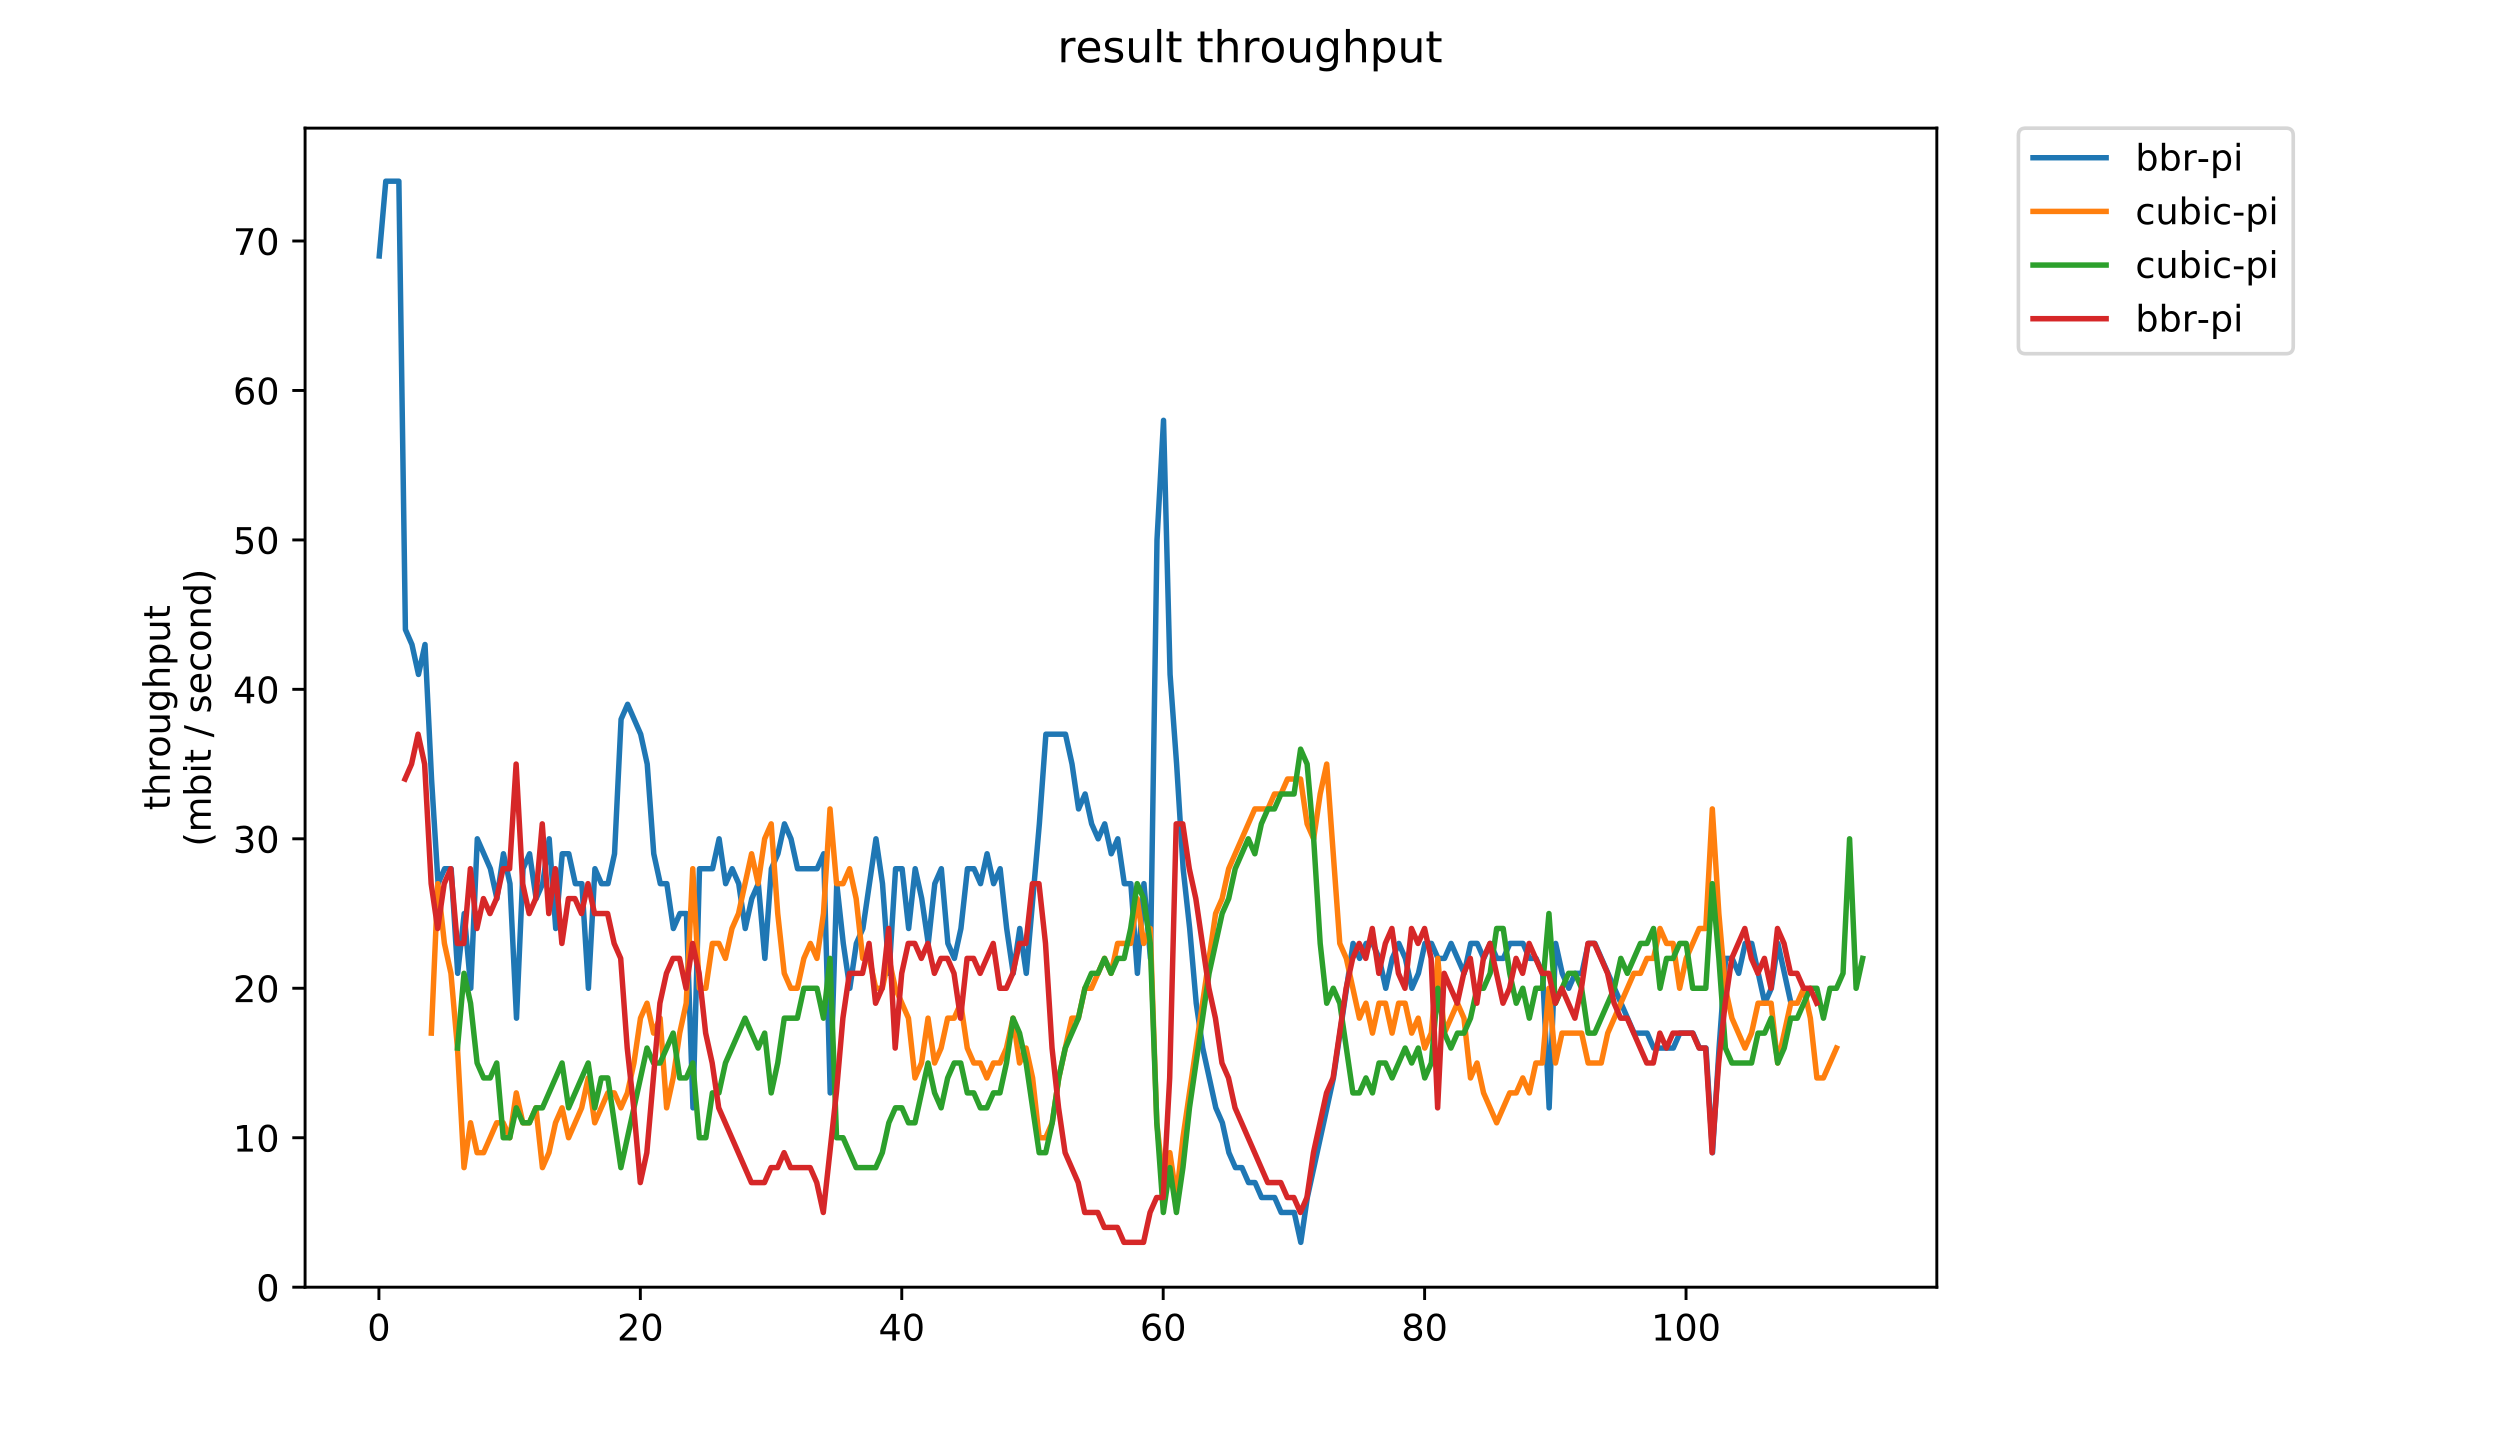 <?xml version="1.0" encoding="utf-8" standalone="no"?>
<!DOCTYPE svg PUBLIC "-//W3C//DTD SVG 1.1//EN"
  "http://www.w3.org/Graphics/SVG/1.1/DTD/svg11.dtd">
<!-- Created with matplotlib (https://matplotlib.org/) -->
<svg height="396pt" version="1.1" viewBox="0 0 684 396" width="684pt" xmlns="http://www.w3.org/2000/svg" xmlns:xlink="http://www.w3.org/1999/xlink">
 <defs>
  <style type="text/css">
*{stroke-linecap:butt;stroke-linejoin:round;}
  </style>
 </defs>
 <g id="figure_1">
  <g id="patch_1">
   <path d="M 0 396 
L 684 396 
L 684 0 
L 0 0 
z
" style="fill:#ffffff;"/>
  </g>
  <g id="axes_1">
   <g id="patch_2">
    <path d="M 83.472 352.174 
L 529.913 352.174 
L 529.913 35.062 
L 83.472 35.062 
z
" style="fill:#ffffff;"/>
   </g>
   <g id="matplotlib.axis_1">
    <g id="xtick_1">
     <g id="line2d_1">
      <defs>
       <path d="M 0 0 
L 0 3.5 
" id="m533d49cc20" style="stroke:#000000;stroke-width:0.8;"/>
      </defs>
      <g>
       <use style="stroke:#000000;stroke-width:0.8;" x="103.672" xlink:href="#m533d49cc20" y="352.174"/>
      </g>
     </g>
     <g id="text_1">
      <!-- 0 -->
      <defs>
       <path d="M 31.781 66.406 
Q 24.172 66.406 20.328 58.906 
Q 16.5 51.422 16.5 36.375 
Q 16.5 21.391 20.328 13.891 
Q 24.172 6.391 31.781 6.391 
Q 39.453 6.391 43.281 13.891 
Q 47.125 21.391 47.125 36.375 
Q 47.125 51.422 43.281 58.906 
Q 39.453 66.406 31.781 66.406 
z
M 31.781 74.219 
Q 44.047 74.219 50.516 64.516 
Q 56.984 54.828 56.984 36.375 
Q 56.984 17.969 50.516 8.266 
Q 44.047 -1.422 31.781 -1.422 
Q 19.531 -1.422 13.062 8.266 
Q 6.594 17.969 6.594 36.375 
Q 6.594 54.828 13.062 64.516 
Q 19.531 74.219 31.781 74.219 
z
" id="DejaVuSans-48"/>
      </defs>
      <g transform="translate(100.491 366.773)scale(0.1 -0.1)">
       <use xlink:href="#DejaVuSans-48"/>
      </g>
     </g>
    </g>
    <g id="xtick_2">
     <g id="line2d_2">
      <g>
       <use style="stroke:#000000;stroke-width:0.8;" x="175.198" xlink:href="#m533d49cc20" y="352.174"/>
      </g>
     </g>
     <g id="text_2">
      <!-- 20 -->
      <defs>
       <path d="M 19.188 8.297 
L 53.609 8.297 
L 53.609 0 
L 7.328 0 
L 7.328 8.297 
Q 12.938 14.109 22.625 23.891 
Q 32.328 33.688 34.812 36.531 
Q 39.547 41.844 41.422 45.531 
Q 43.312 49.219 43.312 52.781 
Q 43.312 58.594 39.234 62.25 
Q 35.156 65.922 28.609 65.922 
Q 23.969 65.922 18.812 64.312 
Q 13.672 62.703 7.812 59.422 
L 7.812 69.391 
Q 13.766 71.781 18.938 73 
Q 24.125 74.219 28.422 74.219 
Q 39.75 74.219 46.484 68.547 
Q 53.219 62.891 53.219 53.422 
Q 53.219 48.922 51.531 44.891 
Q 49.859 40.875 45.406 35.406 
Q 44.188 33.984 37.641 27.219 
Q 31.109 20.453 19.188 8.297 
z
" id="DejaVuSans-50"/>
      </defs>
      <g transform="translate(168.835 366.773)scale(0.1 -0.1)">
       <use xlink:href="#DejaVuSans-50"/>
       <use x="63.623" xlink:href="#DejaVuSans-48"/>
      </g>
     </g>
    </g>
    <g id="xtick_3">
     <g id="line2d_3">
      <g>
       <use style="stroke:#000000;stroke-width:0.8;" x="246.724" xlink:href="#m533d49cc20" y="352.174"/>
      </g>
     </g>
     <g id="text_3">
      <!-- 40 -->
      <defs>
       <path d="M 37.797 64.312 
L 12.891 25.391 
L 37.797 25.391 
z
M 35.203 72.906 
L 47.609 72.906 
L 47.609 25.391 
L 58.016 25.391 
L 58.016 17.188 
L 47.609 17.188 
L 47.609 0 
L 37.797 0 
L 37.797 17.188 
L 4.891 17.188 
L 4.891 26.703 
z
" id="DejaVuSans-52"/>
      </defs>
      <g transform="translate(240.361 366.773)scale(0.1 -0.1)">
       <use xlink:href="#DejaVuSans-52"/>
       <use x="63.623" xlink:href="#DejaVuSans-48"/>
      </g>
     </g>
    </g>
    <g id="xtick_4">
     <g id="line2d_4">
      <g>
       <use style="stroke:#000000;stroke-width:0.8;" x="318.249" xlink:href="#m533d49cc20" y="352.174"/>
      </g>
     </g>
     <g id="text_4">
      <!-- 60 -->
      <defs>
       <path d="M 33.016 40.375 
Q 26.375 40.375 22.484 35.828 
Q 18.609 31.297 18.609 23.391 
Q 18.609 15.531 22.484 10.953 
Q 26.375 6.391 33.016 6.391 
Q 39.656 6.391 43.531 10.953 
Q 47.406 15.531 47.406 23.391 
Q 47.406 31.297 43.531 35.828 
Q 39.656 40.375 33.016 40.375 
z
M 52.594 71.297 
L 52.594 62.312 
Q 48.875 64.062 45.094 64.984 
Q 41.312 65.922 37.594 65.922 
Q 27.828 65.922 22.672 59.328 
Q 17.531 52.734 16.797 39.406 
Q 19.672 43.656 24.016 45.922 
Q 28.375 48.188 33.594 48.188 
Q 44.578 48.188 50.953 41.516 
Q 57.328 34.859 57.328 23.391 
Q 57.328 12.156 50.688 5.359 
Q 44.047 -1.422 33.016 -1.422 
Q 20.359 -1.422 13.672 8.266 
Q 6.984 17.969 6.984 36.375 
Q 6.984 53.656 15.188 63.938 
Q 23.391 74.219 37.203 74.219 
Q 40.922 74.219 44.703 73.484 
Q 48.484 72.75 52.594 71.297 
z
" id="DejaVuSans-54"/>
      </defs>
      <g transform="translate(311.887 366.773)scale(0.1 -0.1)">
       <use xlink:href="#DejaVuSans-54"/>
       <use x="63.623" xlink:href="#DejaVuSans-48"/>
      </g>
     </g>
    </g>
    <g id="xtick_5">
     <g id="line2d_5">
      <g>
       <use style="stroke:#000000;stroke-width:0.8;" x="389.775" xlink:href="#m533d49cc20" y="352.174"/>
      </g>
     </g>
     <g id="text_5">
      <!-- 80 -->
      <defs>
       <path d="M 31.781 34.625 
Q 24.75 34.625 20.719 30.859 
Q 16.703 27.094 16.703 20.516 
Q 16.703 13.922 20.719 10.156 
Q 24.75 6.391 31.781 6.391 
Q 38.812 6.391 42.859 10.172 
Q 46.922 13.969 46.922 20.516 
Q 46.922 27.094 42.891 30.859 
Q 38.875 34.625 31.781 34.625 
z
M 21.922 38.812 
Q 15.578 40.375 12.031 44.719 
Q 8.5 49.078 8.5 55.328 
Q 8.5 64.062 14.719 69.141 
Q 20.953 74.219 31.781 74.219 
Q 42.672 74.219 48.875 69.141 
Q 55.078 64.062 55.078 55.328 
Q 55.078 49.078 51.531 44.719 
Q 48 40.375 41.703 38.812 
Q 48.828 37.156 52.797 32.312 
Q 56.781 27.484 56.781 20.516 
Q 56.781 9.906 50.312 4.234 
Q 43.844 -1.422 31.781 -1.422 
Q 19.734 -1.422 13.25 4.234 
Q 6.781 9.906 6.781 20.516 
Q 6.781 27.484 10.781 32.312 
Q 14.797 37.156 21.922 38.812 
z
M 18.312 54.391 
Q 18.312 48.734 21.844 45.562 
Q 25.391 42.391 31.781 42.391 
Q 38.141 42.391 41.719 45.562 
Q 45.312 48.734 45.312 54.391 
Q 45.312 60.062 41.719 63.234 
Q 38.141 66.406 31.781 66.406 
Q 25.391 66.406 21.844 63.234 
Q 18.312 60.062 18.312 54.391 
z
" id="DejaVuSans-56"/>
      </defs>
      <g transform="translate(383.413 366.773)scale(0.1 -0.1)">
       <use xlink:href="#DejaVuSans-56"/>
       <use x="63.623" xlink:href="#DejaVuSans-48"/>
      </g>
     </g>
    </g>
    <g id="xtick_6">
     <g id="line2d_6">
      <g>
       <use style="stroke:#000000;stroke-width:0.8;" x="461.301" xlink:href="#m533d49cc20" y="352.174"/>
      </g>
     </g>
     <g id="text_6">
      <!-- 100 -->
      <defs>
       <path d="M 12.406 8.297 
L 28.516 8.297 
L 28.516 63.922 
L 10.984 60.406 
L 10.984 69.391 
L 28.422 72.906 
L 38.281 72.906 
L 38.281 8.297 
L 54.391 8.297 
L 54.391 0 
L 12.406 0 
z
" id="DejaVuSans-49"/>
      </defs>
      <g transform="translate(451.757 366.773)scale(0.1 -0.1)">
       <use xlink:href="#DejaVuSans-49"/>
       <use x="63.623" xlink:href="#DejaVuSans-48"/>
       <use x="127.246" xlink:href="#DejaVuSans-48"/>
      </g>
     </g>
    </g>
   </g>
   <g id="matplotlib.axis_2">
    <g id="ytick_1">
     <g id="line2d_7">
      <defs>
       <path d="M 0 0 
L -3.5 0 
" id="m0c6bcc3efc" style="stroke:#000000;stroke-width:0.8;"/>
      </defs>
      <g>
       <use style="stroke:#000000;stroke-width:0.8;" x="83.472" xlink:href="#m0c6bcc3efc" y="352.174"/>
      </g>
     </g>
     <g id="text_7">
      <!-- 0 -->
      <g transform="translate(70.11 355.973)scale(0.1 -0.1)">
       <use xlink:href="#DejaVuSans-48"/>
      </g>
     </g>
    </g>
    <g id="ytick_2">
     <g id="line2d_8">
      <g>
       <use style="stroke:#000000;stroke-width:0.8;" x="83.472" xlink:href="#m0c6bcc3efc" y="311.283"/>
      </g>
     </g>
     <g id="text_8">
      <!-- 10 -->
      <g transform="translate(63.747 315.082)scale(0.1 -0.1)">
       <use xlink:href="#DejaVuSans-49"/>
       <use x="63.623" xlink:href="#DejaVuSans-48"/>
      </g>
     </g>
    </g>
    <g id="ytick_3">
     <g id="line2d_9">
      <g>
       <use style="stroke:#000000;stroke-width:0.8;" x="83.472" xlink:href="#m0c6bcc3efc" y="270.392"/>
      </g>
     </g>
     <g id="text_9">
      <!-- 20 -->
      <g transform="translate(63.747 274.191)scale(0.1 -0.1)">
       <use xlink:href="#DejaVuSans-50"/>
       <use x="63.623" xlink:href="#DejaVuSans-48"/>
      </g>
     </g>
    </g>
    <g id="ytick_4">
     <g id="line2d_10">
      <g>
       <use style="stroke:#000000;stroke-width:0.8;" x="83.472" xlink:href="#m0c6bcc3efc" y="229.5"/>
      </g>
     </g>
     <g id="text_10">
      <!-- 30 -->
      <defs>
       <path d="M 40.578 39.312 
Q 47.656 37.797 51.625 33 
Q 55.609 28.219 55.609 21.188 
Q 55.609 10.406 48.188 4.484 
Q 40.766 -1.422 27.094 -1.422 
Q 22.516 -1.422 17.656 -0.516 
Q 12.797 0.391 7.625 2.203 
L 7.625 11.719 
Q 11.719 9.328 16.594 8.109 
Q 21.484 6.891 26.812 6.891 
Q 36.078 6.891 40.938 10.547 
Q 45.797 14.203 45.797 21.188 
Q 45.797 27.641 41.281 31.266 
Q 36.766 34.906 28.719 34.906 
L 20.219 34.906 
L 20.219 43.016 
L 29.109 43.016 
Q 36.375 43.016 40.234 45.922 
Q 44.094 48.828 44.094 54.297 
Q 44.094 59.906 40.109 62.906 
Q 36.141 65.922 28.719 65.922 
Q 24.656 65.922 20.016 65.031 
Q 15.375 64.156 9.812 62.312 
L 9.812 71.094 
Q 15.438 72.656 20.344 73.438 
Q 25.25 74.219 29.594 74.219 
Q 40.828 74.219 47.359 69.109 
Q 53.906 64.016 53.906 55.328 
Q 53.906 49.266 50.438 45.094 
Q 46.969 40.922 40.578 39.312 
z
" id="DejaVuSans-51"/>
      </defs>
      <g transform="translate(63.747 233.3)scale(0.1 -0.1)">
       <use xlink:href="#DejaVuSans-51"/>
       <use x="63.623" xlink:href="#DejaVuSans-48"/>
      </g>
     </g>
    </g>
    <g id="ytick_5">
     <g id="line2d_11">
      <g>
       <use style="stroke:#000000;stroke-width:0.8;" x="83.472" xlink:href="#m0c6bcc3efc" y="188.609"/>
      </g>
     </g>
     <g id="text_11">
      <!-- 40 -->
      <g transform="translate(63.747 192.408)scale(0.1 -0.1)">
       <use xlink:href="#DejaVuSans-52"/>
       <use x="63.623" xlink:href="#DejaVuSans-48"/>
      </g>
     </g>
    </g>
    <g id="ytick_6">
     <g id="line2d_12">
      <g>
       <use style="stroke:#000000;stroke-width:0.8;" x="83.472" xlink:href="#m0c6bcc3efc" y="147.718"/>
      </g>
     </g>
     <g id="text_12">
      <!-- 50 -->
      <defs>
       <path d="M 10.797 72.906 
L 49.516 72.906 
L 49.516 64.594 
L 19.828 64.594 
L 19.828 46.734 
Q 21.969 47.469 24.109 47.828 
Q 26.266 48.188 28.422 48.188 
Q 40.625 48.188 47.75 41.5 
Q 54.891 34.812 54.891 23.391 
Q 54.891 11.625 47.562 5.094 
Q 40.234 -1.422 26.906 -1.422 
Q 22.312 -1.422 17.547 -0.641 
Q 12.797 0.141 7.719 1.703 
L 7.719 11.625 
Q 12.109 9.234 16.797 8.062 
Q 21.484 6.891 26.703 6.891 
Q 35.156 6.891 40.078 11.328 
Q 45.016 15.766 45.016 23.391 
Q 45.016 31 40.078 35.438 
Q 35.156 39.891 26.703 39.891 
Q 22.75 39.891 18.812 39.016 
Q 14.891 38.141 10.797 36.281 
z
" id="DejaVuSans-53"/>
      </defs>
      <g transform="translate(63.747 151.517)scale(0.1 -0.1)">
       <use xlink:href="#DejaVuSans-53"/>
       <use x="63.623" xlink:href="#DejaVuSans-48"/>
      </g>
     </g>
    </g>
    <g id="ytick_7">
     <g id="line2d_13">
      <g>
       <use style="stroke:#000000;stroke-width:0.8;" x="83.472" xlink:href="#m0c6bcc3efc" y="106.827"/>
      </g>
     </g>
     <g id="text_13">
      <!-- 60 -->
      <g transform="translate(63.747 110.626)scale(0.1 -0.1)">
       <use xlink:href="#DejaVuSans-54"/>
       <use x="63.623" xlink:href="#DejaVuSans-48"/>
      </g>
     </g>
    </g>
    <g id="ytick_8">
     <g id="line2d_14">
      <g>
       <use style="stroke:#000000;stroke-width:0.8;" x="83.472" xlink:href="#m0c6bcc3efc" y="65.935"/>
      </g>
     </g>
     <g id="text_14">
      <!-- 70 -->
      <defs>
       <path d="M 8.203 72.906 
L 55.078 72.906 
L 55.078 68.703 
L 28.609 0 
L 18.312 0 
L 43.219 64.594 
L 8.203 64.594 
z
" id="DejaVuSans-55"/>
      </defs>
      <g transform="translate(63.747 69.735)scale(0.1 -0.1)">
       <use xlink:href="#DejaVuSans-55"/>
       <use x="63.623" xlink:href="#DejaVuSans-48"/>
      </g>
     </g>
    </g>
    <g id="text_15">
     <!-- throughput -->
     <defs>
      <path d="M 18.312 70.219 
L 18.312 54.688 
L 36.812 54.688 
L 36.812 47.703 
L 18.312 47.703 
L 18.312 18.016 
Q 18.312 11.328 20.141 9.422 
Q 21.969 7.516 27.594 7.516 
L 36.812 7.516 
L 36.812 0 
L 27.594 0 
Q 17.188 0 13.234 3.875 
Q 9.281 7.766 9.281 18.016 
L 9.281 47.703 
L 2.688 47.703 
L 2.688 54.688 
L 9.281 54.688 
L 9.281 70.219 
z
" id="DejaVuSans-116"/>
      <path d="M 54.891 33.016 
L 54.891 0 
L 45.906 0 
L 45.906 32.719 
Q 45.906 40.484 42.875 44.328 
Q 39.844 48.188 33.797 48.188 
Q 26.516 48.188 22.312 43.547 
Q 18.109 38.922 18.109 30.906 
L 18.109 0 
L 9.078 0 
L 9.078 75.984 
L 18.109 75.984 
L 18.109 46.188 
Q 21.344 51.125 25.703 53.562 
Q 30.078 56 35.797 56 
Q 45.219 56 50.047 50.172 
Q 54.891 44.344 54.891 33.016 
z
" id="DejaVuSans-104"/>
      <path d="M 41.109 46.297 
Q 39.594 47.172 37.812 47.578 
Q 36.031 48 33.891 48 
Q 26.266 48 22.188 43.047 
Q 18.109 38.094 18.109 28.812 
L 18.109 0 
L 9.078 0 
L 9.078 54.688 
L 18.109 54.688 
L 18.109 46.188 
Q 20.953 51.172 25.484 53.578 
Q 30.031 56 36.531 56 
Q 37.453 56 38.578 55.875 
Q 39.703 55.766 41.062 55.516 
z
" id="DejaVuSans-114"/>
      <path d="M 30.609 48.391 
Q 23.391 48.391 19.188 42.75 
Q 14.984 37.109 14.984 27.297 
Q 14.984 17.484 19.156 11.844 
Q 23.344 6.203 30.609 6.203 
Q 37.797 6.203 41.984 11.859 
Q 46.188 17.531 46.188 27.297 
Q 46.188 37.016 41.984 42.703 
Q 37.797 48.391 30.609 48.391 
z
M 30.609 56 
Q 42.328 56 49.016 48.375 
Q 55.719 40.766 55.719 27.297 
Q 55.719 13.875 49.016 6.219 
Q 42.328 -1.422 30.609 -1.422 
Q 18.844 -1.422 12.172 6.219 
Q 5.516 13.875 5.516 27.297 
Q 5.516 40.766 12.172 48.375 
Q 18.844 56 30.609 56 
z
" id="DejaVuSans-111"/>
      <path d="M 8.5 21.578 
L 8.5 54.688 
L 17.484 54.688 
L 17.484 21.922 
Q 17.484 14.156 20.5 10.266 
Q 23.531 6.391 29.594 6.391 
Q 36.859 6.391 41.078 11.031 
Q 45.312 15.672 45.312 23.688 
L 45.312 54.688 
L 54.297 54.688 
L 54.297 0 
L 45.312 0 
L 45.312 8.406 
Q 42.047 3.422 37.719 1 
Q 33.406 -1.422 27.688 -1.422 
Q 18.266 -1.422 13.375 4.438 
Q 8.5 10.297 8.5 21.578 
z
M 31.109 56 
z
" id="DejaVuSans-117"/>
      <path d="M 45.406 27.984 
Q 45.406 37.75 41.375 43.109 
Q 37.359 48.484 30.078 48.484 
Q 22.859 48.484 18.828 43.109 
Q 14.797 37.75 14.797 27.984 
Q 14.797 18.266 18.828 12.891 
Q 22.859 7.516 30.078 7.516 
Q 37.359 7.516 41.375 12.891 
Q 45.406 18.266 45.406 27.984 
z
M 54.391 6.781 
Q 54.391 -7.172 48.188 -13.984 
Q 42 -20.797 29.203 -20.797 
Q 24.469 -20.797 20.266 -20.094 
Q 16.062 -19.391 12.109 -17.922 
L 12.109 -9.188 
Q 16.062 -11.328 19.922 -12.344 
Q 23.781 -13.375 27.781 -13.375 
Q 36.625 -13.375 41.016 -8.766 
Q 45.406 -4.156 45.406 5.172 
L 45.406 9.625 
Q 42.625 4.781 38.281 2.391 
Q 33.938 0 27.875 0 
Q 17.828 0 11.672 7.656 
Q 5.516 15.328 5.516 27.984 
Q 5.516 40.672 11.672 48.328 
Q 17.828 56 27.875 56 
Q 33.938 56 38.281 53.609 
Q 42.625 51.219 45.406 46.391 
L 45.406 54.688 
L 54.391 54.688 
z
" id="DejaVuSans-103"/>
      <path d="M 18.109 8.203 
L 18.109 -20.797 
L 9.078 -20.797 
L 9.078 54.688 
L 18.109 54.688 
L 18.109 46.391 
Q 20.953 51.266 25.266 53.625 
Q 29.594 56 35.594 56 
Q 45.562 56 51.781 48.094 
Q 58.016 40.188 58.016 27.297 
Q 58.016 14.406 51.781 6.484 
Q 45.562 -1.422 35.594 -1.422 
Q 29.594 -1.422 25.266 0.953 
Q 20.953 3.328 18.109 8.203 
z
M 48.688 27.297 
Q 48.688 37.203 44.609 42.844 
Q 40.531 48.484 33.406 48.484 
Q 26.266 48.484 22.188 42.844 
Q 18.109 37.203 18.109 27.297 
Q 18.109 17.391 22.188 11.75 
Q 26.266 6.109 33.406 6.109 
Q 40.531 6.109 44.609 11.75 
Q 48.688 17.391 48.688 27.297 
z
" id="DejaVuSans-112"/>
     </defs>
     <g transform="translate(46.47 221.675)rotate(-90)scale(0.1 -0.1)">
      <use xlink:href="#DejaVuSans-116"/>
      <use x="39.209" xlink:href="#DejaVuSans-104"/>
      <use x="102.588" xlink:href="#DejaVuSans-114"/>
      <use x="143.67" xlink:href="#DejaVuSans-111"/>
      <use x="204.852" xlink:href="#DejaVuSans-117"/>
      <use x="268.23" xlink:href="#DejaVuSans-103"/>
      <use x="331.707" xlink:href="#DejaVuSans-104"/>
      <use x="395.086" xlink:href="#DejaVuSans-112"/>
      <use x="458.562" xlink:href="#DejaVuSans-117"/>
      <use x="521.941" xlink:href="#DejaVuSans-116"/>
     </g>
     <!-- (mbit / second) -->
     <defs>
      <path d="M 31 75.875 
Q 24.469 64.656 21.281 53.656 
Q 18.109 42.672 18.109 31.391 
Q 18.109 20.125 21.312 9.062 
Q 24.516 -2 31 -13.188 
L 23.188 -13.188 
Q 15.875 -1.703 12.234 9.375 
Q 8.594 20.453 8.594 31.391 
Q 8.594 42.281 12.203 53.312 
Q 15.828 64.359 23.188 75.875 
z
" id="DejaVuSans-40"/>
      <path d="M 52 44.188 
Q 55.375 50.25 60.062 53.125 
Q 64.75 56 71.094 56 
Q 79.641 56 84.281 50.016 
Q 88.922 44.047 88.922 33.016 
L 88.922 0 
L 79.891 0 
L 79.891 32.719 
Q 79.891 40.578 77.094 44.375 
Q 74.312 48.188 68.609 48.188 
Q 61.625 48.188 57.562 43.547 
Q 53.516 38.922 53.516 30.906 
L 53.516 0 
L 44.484 0 
L 44.484 32.719 
Q 44.484 40.625 41.703 44.406 
Q 38.922 48.188 33.109 48.188 
Q 26.219 48.188 22.156 43.531 
Q 18.109 38.875 18.109 30.906 
L 18.109 0 
L 9.078 0 
L 9.078 54.688 
L 18.109 54.688 
L 18.109 46.188 
Q 21.188 51.219 25.484 53.609 
Q 29.781 56 35.688 56 
Q 41.656 56 45.828 52.969 
Q 50 49.953 52 44.188 
z
" id="DejaVuSans-109"/>
      <path d="M 48.688 27.297 
Q 48.688 37.203 44.609 42.844 
Q 40.531 48.484 33.406 48.484 
Q 26.266 48.484 22.188 42.844 
Q 18.109 37.203 18.109 27.297 
Q 18.109 17.391 22.188 11.75 
Q 26.266 6.109 33.406 6.109 
Q 40.531 6.109 44.609 11.75 
Q 48.688 17.391 48.688 27.297 
z
M 18.109 46.391 
Q 20.953 51.266 25.266 53.625 
Q 29.594 56 35.594 56 
Q 45.562 56 51.781 48.094 
Q 58.016 40.188 58.016 27.297 
Q 58.016 14.406 51.781 6.484 
Q 45.562 -1.422 35.594 -1.422 
Q 29.594 -1.422 25.266 0.953 
Q 20.953 3.328 18.109 8.203 
L 18.109 0 
L 9.078 0 
L 9.078 75.984 
L 18.109 75.984 
z
" id="DejaVuSans-98"/>
      <path d="M 9.422 54.688 
L 18.406 54.688 
L 18.406 0 
L 9.422 0 
z
M 9.422 75.984 
L 18.406 75.984 
L 18.406 64.594 
L 9.422 64.594 
z
" id="DejaVuSans-105"/>
      <path id="DejaVuSans-32"/>
      <path d="M 25.391 72.906 
L 33.688 72.906 
L 8.297 -9.281 
L 0 -9.281 
z
" id="DejaVuSans-47"/>
      <path d="M 44.281 53.078 
L 44.281 44.578 
Q 40.484 46.531 36.375 47.5 
Q 32.281 48.484 27.875 48.484 
Q 21.188 48.484 17.844 46.438 
Q 14.5 44.391 14.5 40.281 
Q 14.5 37.156 16.891 35.375 
Q 19.281 33.594 26.516 31.984 
L 29.594 31.297 
Q 39.156 29.25 43.188 25.516 
Q 47.219 21.781 47.219 15.094 
Q 47.219 7.469 41.188 3.016 
Q 35.156 -1.422 24.609 -1.422 
Q 20.219 -1.422 15.453 -0.562 
Q 10.688 0.297 5.422 2 
L 5.422 11.281 
Q 10.406 8.688 15.234 7.391 
Q 20.062 6.109 24.812 6.109 
Q 31.156 6.109 34.562 8.281 
Q 37.984 10.453 37.984 14.406 
Q 37.984 18.062 35.516 20.016 
Q 33.062 21.969 24.703 23.781 
L 21.578 24.516 
Q 13.234 26.266 9.516 29.906 
Q 5.812 33.547 5.812 39.891 
Q 5.812 47.609 11.281 51.797 
Q 16.75 56 26.812 56 
Q 31.781 56 36.172 55.266 
Q 40.578 54.547 44.281 53.078 
z
" id="DejaVuSans-115"/>
      <path d="M 56.203 29.594 
L 56.203 25.203 
L 14.891 25.203 
Q 15.484 15.922 20.484 11.062 
Q 25.484 6.203 34.422 6.203 
Q 39.594 6.203 44.453 7.469 
Q 49.312 8.734 54.109 11.281 
L 54.109 2.781 
Q 49.266 0.734 44.188 -0.344 
Q 39.109 -1.422 33.891 -1.422 
Q 20.797 -1.422 13.156 6.188 
Q 5.516 13.812 5.516 26.812 
Q 5.516 40.234 12.766 48.109 
Q 20.016 56 32.328 56 
Q 43.359 56 49.781 48.891 
Q 56.203 41.797 56.203 29.594 
z
M 47.219 32.234 
Q 47.125 39.594 43.094 43.984 
Q 39.062 48.391 32.422 48.391 
Q 24.906 48.391 20.391 44.141 
Q 15.875 39.891 15.188 32.172 
z
" id="DejaVuSans-101"/>
      <path d="M 48.781 52.594 
L 48.781 44.188 
Q 44.969 46.297 41.141 47.344 
Q 37.312 48.391 33.406 48.391 
Q 24.656 48.391 19.812 42.844 
Q 14.984 37.312 14.984 27.297 
Q 14.984 17.281 19.812 11.734 
Q 24.656 6.203 33.406 6.203 
Q 37.312 6.203 41.141 7.25 
Q 44.969 8.297 48.781 10.406 
L 48.781 2.094 
Q 45.016 0.344 40.984 -0.531 
Q 36.969 -1.422 32.422 -1.422 
Q 20.062 -1.422 12.781 6.344 
Q 5.516 14.109 5.516 27.297 
Q 5.516 40.672 12.859 48.328 
Q 20.219 56 33.016 56 
Q 37.156 56 41.109 55.141 
Q 45.062 54.297 48.781 52.594 
z
" id="DejaVuSans-99"/>
      <path d="M 54.891 33.016 
L 54.891 0 
L 45.906 0 
L 45.906 32.719 
Q 45.906 40.484 42.875 44.328 
Q 39.844 48.188 33.797 48.188 
Q 26.516 48.188 22.312 43.547 
Q 18.109 38.922 18.109 30.906 
L 18.109 0 
L 9.078 0 
L 9.078 54.688 
L 18.109 54.688 
L 18.109 46.188 
Q 21.344 51.125 25.703 53.562 
Q 30.078 56 35.797 56 
Q 45.219 56 50.047 50.172 
Q 54.891 44.344 54.891 33.016 
z
" id="DejaVuSans-110"/>
      <path d="M 45.406 46.391 
L 45.406 75.984 
L 54.391 75.984 
L 54.391 0 
L 45.406 0 
L 45.406 8.203 
Q 42.578 3.328 38.25 0.953 
Q 33.938 -1.422 27.875 -1.422 
Q 17.969 -1.422 11.734 6.484 
Q 5.516 14.406 5.516 27.297 
Q 5.516 40.188 11.734 48.094 
Q 17.969 56 27.875 56 
Q 33.938 56 38.25 53.625 
Q 42.578 51.266 45.406 46.391 
z
M 14.797 27.297 
Q 14.797 17.391 18.875 11.75 
Q 22.953 6.109 30.078 6.109 
Q 37.203 6.109 41.297 11.75 
Q 45.406 17.391 45.406 27.297 
Q 45.406 37.203 41.297 42.844 
Q 37.203 48.484 30.078 48.484 
Q 22.953 48.484 18.875 42.844 
Q 14.797 37.203 14.797 27.297 
z
" id="DejaVuSans-100"/>
      <path d="M 8.016 75.875 
L 15.828 75.875 
Q 23.141 64.359 26.781 53.312 
Q 30.422 42.281 30.422 31.391 
Q 30.422 20.453 26.781 9.375 
Q 23.141 -1.703 15.828 -13.188 
L 8.016 -13.188 
Q 14.5 -2 17.703 9.062 
Q 20.906 20.125 20.906 31.391 
Q 20.906 42.672 17.703 53.656 
Q 14.5 64.656 8.016 75.875 
z
" id="DejaVuSans-41"/>
     </defs>
     <g transform="translate(57.668 231.609)rotate(-90)scale(0.1 -0.1)">
      <use xlink:href="#DejaVuSans-40"/>
      <use x="39.014" xlink:href="#DejaVuSans-109"/>
      <use x="136.426" xlink:href="#DejaVuSans-98"/>
      <use x="199.902" xlink:href="#DejaVuSans-105"/>
      <use x="227.686" xlink:href="#DejaVuSans-116"/>
      <use x="266.895" xlink:href="#DejaVuSans-32"/>
      <use x="298.682" xlink:href="#DejaVuSans-47"/>
      <use x="332.373" xlink:href="#DejaVuSans-32"/>
      <use x="364.16" xlink:href="#DejaVuSans-115"/>
      <use x="416.26" xlink:href="#DejaVuSans-101"/>
      <use x="477.783" xlink:href="#DejaVuSans-99"/>
      <use x="532.764" xlink:href="#DejaVuSans-111"/>
      <use x="593.945" xlink:href="#DejaVuSans-110"/>
      <use x="657.324" xlink:href="#DejaVuSans-100"/>
      <use x="720.801" xlink:href="#DejaVuSans-41"/>
     </g>
    </g>
   </g>
   <g id="line2d_15">
    <path clip-path="url(#p71aa18d1c8)" d="M 103.765 70.025 
L 105.553 49.579 
L 109.13 49.579 
L 110.918 172.253 
L 112.706 176.342 
L 114.494 184.52 
L 116.282 176.342 
L 118.07 213.144 
L 119.858 241.768 
L 121.647 237.679 
L 123.435 237.679 
L 125.223 266.303 
L 127.011 249.946 
L 128.799 270.392 
L 130.587 229.5 
L 134.164 237.679 
L 135.952 245.857 
L 137.74 233.59 
L 139.528 241.768 
L 141.316 278.57 
L 143.104 237.679 
L 144.892 233.59 
L 146.681 245.857 
L 148.469 241.768 
L 150.257 229.5 
L 152.045 254.035 
L 153.833 233.59 
L 155.621 233.59 
L 157.409 241.768 
L 159.198 241.768 
L 160.986 270.392 
L 162.774 237.679 
L 164.562 241.768 
L 166.35 241.768 
L 168.138 233.59 
L 169.926 196.787 
L 171.715 192.698 
L 175.291 200.877 
L 177.079 209.055 
L 178.867 233.59 
L 180.655 241.768 
L 182.443 241.768 
L 184.232 254.035 
L 186.02 249.946 
L 187.808 249.946 
L 189.596 303.105 
L 191.384 237.679 
L 194.96 237.679 
L 196.749 229.5 
L 198.537 241.768 
L 200.325 237.679 
L 202.113 241.768 
L 203.901 254.035 
L 205.689 245.857 
L 207.477 241.768 
L 209.266 262.213 
L 211.054 237.679 
L 212.842 233.59 
L 214.63 225.411 
L 216.418 229.5 
L 218.206 237.679 
L 223.571 237.679 
L 225.359 233.59 
L 227.147 299.016 
L 228.935 241.768 
L 230.723 258.124 
L 232.511 270.392 
L 234.3 258.124 
L 236.088 254.035 
L 239.664 229.5 
L 241.452 241.768 
L 243.24 266.303 
L 245.029 237.679 
L 246.817 237.679 
L 248.605 254.035 
L 250.393 237.679 
L 252.181 245.857 
L 253.969 258.124 
L 255.757 241.768 
L 257.546 237.679 
L 259.334 258.124 
L 261.122 262.213 
L 262.91 254.035 
L 264.698 237.679 
L 266.486 237.679 
L 268.274 241.768 
L 270.063 233.59 
L 271.851 241.768 
L 273.639 237.679 
L 275.427 254.035 
L 277.215 266.303 
L 279.003 254.035 
L 280.791 266.303 
L 284.368 225.411 
L 286.156 200.877 
L 291.52 200.877 
L 293.308 209.055 
L 295.097 221.322 
L 296.885 217.233 
L 298.673 225.411 
L 300.461 229.5 
L 302.249 225.411 
L 304.037 233.59 
L 305.825 229.5 
L 307.614 241.768 
L 309.402 241.768 
L 311.19 266.303 
L 312.978 241.768 
L 314.766 262.213 
L 316.554 147.718 
L 318.342 115.005 
L 320.131 184.52 
L 321.919 209.055 
L 323.707 237.679 
L 325.495 254.035 
L 327.283 274.481 
L 329.071 286.748 
L 332.648 303.105 
L 334.436 307.194 
L 336.224 315.372 
L 338.012 319.461 
L 339.8 319.461 
L 341.588 323.55 
L 343.376 323.55 
L 345.165 327.639 
L 348.741 327.639 
L 350.529 331.729 
L 354.105 331.729 
L 355.893 339.907 
L 357.682 327.639 
L 364.834 294.926 
L 370.199 258.124 
L 371.987 262.213 
L 373.775 258.124 
L 375.563 258.124 
L 377.351 262.213 
L 379.139 270.392 
L 380.927 262.213 
L 382.716 258.124 
L 384.504 262.213 
L 386.292 270.392 
L 388.08 266.303 
L 389.868 258.124 
L 391.656 258.124 
L 393.444 262.213 
L 395.233 262.213 
L 397.021 258.124 
L 400.597 266.303 
L 402.385 258.124 
L 404.173 258.124 
L 405.961 262.213 
L 407.75 258.124 
L 409.538 262.213 
L 411.326 262.213 
L 413.114 258.124 
L 416.69 258.124 
L 418.478 262.213 
L 420.267 262.213 
L 422.055 266.303 
L 423.843 303.105 
L 425.631 258.124 
L 427.419 266.303 
L 429.207 270.392 
L 430.996 266.303 
L 432.784 266.303 
L 434.572 258.124 
L 436.36 258.124 
L 447.089 282.659 
L 450.665 282.659 
L 452.453 286.748 
L 457.818 286.748 
L 459.606 282.659 
L 463.182 282.659 
L 464.97 286.748 
L 466.758 286.748 
L 468.547 315.372 
L 470.335 286.748 
L 472.123 262.213 
L 473.911 262.213 
L 475.699 266.303 
L 477.487 258.124 
L 479.275 258.124 
L 482.852 274.481 
L 484.64 270.392 
L 486.428 258.124 
L 490.004 274.481 
L 490.004 274.481 
" style="fill:none;stroke:#1f77b4;stroke-linecap:square;stroke-width:1.5;"/>
   </g>
   <g id="line2d_16">
    <path clip-path="url(#p71aa18d1c8)" d="M 118.013 282.659 
L 119.801 241.768 
L 121.589 258.124 
L 123.377 266.303 
L 125.166 286.748 
L 126.954 319.461 
L 128.742 307.194 
L 130.53 315.372 
L 132.318 315.372 
L 135.894 307.194 
L 137.683 307.194 
L 139.471 311.283 
L 141.259 299.016 
L 143.047 307.194 
L 144.835 307.194 
L 146.623 303.105 
L 148.411 319.461 
L 150.2 315.372 
L 151.988 307.194 
L 153.776 303.105 
L 155.564 311.283 
L 159.14 303.105 
L 160.928 294.926 
L 162.717 307.194 
L 166.293 299.016 
L 168.081 299.016 
L 169.869 303.105 
L 171.657 299.016 
L 173.446 290.837 
L 175.234 278.57 
L 177.022 274.481 
L 178.81 282.659 
L 180.598 278.57 
L 182.386 303.105 
L 184.174 294.926 
L 185.963 282.659 
L 187.751 274.481 
L 189.539 237.679 
L 191.327 270.392 
L 193.115 270.392 
L 194.903 258.124 
L 196.691 258.124 
L 198.48 262.213 
L 200.268 254.035 
L 202.056 249.946 
L 205.632 233.59 
L 207.42 241.768 
L 209.208 229.5 
L 210.997 225.411 
L 212.785 249.946 
L 214.573 266.303 
L 216.361 270.392 
L 218.149 270.392 
L 219.937 262.213 
L 221.725 258.124 
L 223.514 262.213 
L 225.302 249.946 
L 227.09 221.322 
L 228.878 241.768 
L 230.666 241.768 
L 232.454 237.679 
L 234.242 245.857 
L 236.031 262.213 
L 237.819 262.213 
L 239.607 270.392 
L 241.395 270.392 
L 243.183 262.213 
L 244.971 270.392 
L 248.548 278.57 
L 250.336 294.926 
L 252.124 290.837 
L 253.912 278.57 
L 255.7 290.837 
L 257.488 286.748 
L 259.276 278.57 
L 261.065 278.57 
L 262.853 274.481 
L 264.641 286.748 
L 266.429 290.837 
L 268.217 290.837 
L 270.005 294.926 
L 271.793 290.837 
L 273.582 290.837 
L 275.37 286.748 
L 277.158 278.57 
L 278.946 290.837 
L 280.734 286.748 
L 282.522 294.926 
L 284.31 311.283 
L 286.099 311.283 
L 287.887 307.194 
L 289.675 294.926 
L 293.251 278.57 
L 295.039 278.57 
L 296.827 270.392 
L 298.616 270.392 
L 302.192 262.213 
L 303.98 266.303 
L 305.768 258.124 
L 309.344 258.124 
L 311.133 245.857 
L 312.921 258.124 
L 314.709 254.035 
L 316.497 307.194 
L 318.285 323.55 
L 320.073 315.372 
L 321.861 327.639 
L 323.65 311.283 
L 332.59 249.946 
L 334.378 245.857 
L 336.167 237.679 
L 343.319 221.322 
L 346.896 221.322 
L 348.684 217.233 
L 350.472 217.233 
L 352.26 213.144 
L 355.836 213.144 
L 357.624 225.411 
L 359.413 229.5 
L 361.201 217.233 
L 362.989 209.055 
L 366.565 258.124 
L 368.353 262.213 
L 371.93 278.57 
L 373.718 274.481 
L 375.506 282.659 
L 377.294 274.481 
L 379.082 274.481 
L 380.87 282.659 
L 382.658 274.481 
L 384.447 274.481 
L 386.235 282.659 
L 388.023 278.57 
L 389.811 286.748 
L 391.599 282.659 
L 393.387 262.213 
L 395.175 282.659 
L 398.752 274.481 
L 400.54 278.57 
L 402.328 294.926 
L 404.116 290.837 
L 405.904 299.016 
L 409.481 307.194 
L 413.057 299.016 
L 414.845 299.016 
L 416.633 294.926 
L 418.421 299.016 
L 420.209 290.837 
L 421.998 290.837 
L 423.786 270.392 
L 425.574 290.837 
L 427.362 282.659 
L 432.726 282.659 
L 434.515 290.837 
L 438.091 290.837 
L 439.879 282.659 
L 447.032 266.303 
L 448.82 266.303 
L 450.608 262.213 
L 452.396 262.213 
L 454.184 254.035 
L 455.972 258.124 
L 457.76 258.124 
L 459.549 270.392 
L 461.337 262.213 
L 464.913 254.035 
L 466.701 254.035 
L 468.489 221.322 
L 470.277 249.946 
L 472.066 270.392 
L 473.854 278.57 
L 477.43 286.748 
L 479.218 282.659 
L 481.006 274.481 
L 484.583 274.481 
L 486.371 290.837 
L 489.947 274.481 
L 491.735 274.481 
L 493.523 270.392 
L 495.311 278.57 
L 497.1 294.926 
L 498.888 294.926 
L 502.464 286.748 
L 502.464 286.748 
" style="fill:none;stroke:#ff7f0e;stroke-linecap:square;stroke-width:1.5;"/>
   </g>
   <g id="line2d_17">
    <path clip-path="url(#p71aa18d1c8)" d="M 125.169 286.748 
L 126.957 266.303 
L 128.745 274.481 
L 130.534 290.837 
L 132.322 294.926 
L 134.11 294.926 
L 135.898 290.837 
L 137.686 311.283 
L 139.474 311.283 
L 141.262 303.105 
L 143.051 307.194 
L 144.839 307.194 
L 146.627 303.105 
L 148.415 303.105 
L 153.779 290.837 
L 155.568 303.105 
L 160.932 290.837 
L 162.72 303.105 
L 164.508 294.926 
L 166.297 294.926 
L 169.873 319.461 
L 177.025 286.748 
L 178.814 290.837 
L 180.602 290.837 
L 184.178 282.659 
L 185.966 294.926 
L 187.754 294.926 
L 189.542 290.837 
L 191.331 311.283 
L 193.119 311.283 
L 194.907 299.016 
L 196.695 299.016 
L 198.483 290.837 
L 203.848 278.57 
L 207.424 286.748 
L 209.212 282.659 
L 211 299.016 
L 212.788 290.837 
L 214.576 278.57 
L 218.153 278.57 
L 219.941 270.392 
L 223.517 270.392 
L 225.305 278.57 
L 227.093 262.213 
L 228.882 311.283 
L 230.67 311.283 
L 234.246 319.461 
L 239.61 319.461 
L 241.399 315.372 
L 243.187 307.194 
L 244.975 303.105 
L 246.763 303.105 
L 248.551 307.194 
L 250.339 307.194 
L 253.916 290.837 
L 255.704 299.016 
L 257.492 303.105 
L 259.28 294.926 
L 261.068 290.837 
L 262.856 290.837 
L 264.644 299.016 
L 266.433 299.016 
L 268.221 303.105 
L 270.009 303.105 
L 271.797 299.016 
L 273.585 299.016 
L 275.373 290.837 
L 277.161 278.57 
L 278.95 282.659 
L 280.738 290.837 
L 284.314 315.372 
L 286.102 315.372 
L 287.89 307.194 
L 289.678 294.926 
L 291.467 286.748 
L 295.043 278.57 
L 296.831 270.392 
L 298.619 266.303 
L 300.407 266.303 
L 302.195 262.213 
L 303.984 266.303 
L 305.772 262.213 
L 307.56 262.213 
L 309.348 254.035 
L 311.136 241.768 
L 312.924 245.857 
L 314.712 258.124 
L 316.501 307.194 
L 318.289 331.729 
L 320.077 319.461 
L 321.865 331.729 
L 323.653 319.461 
L 325.441 303.105 
L 330.806 266.303 
L 334.382 249.946 
L 336.17 245.857 
L 337.958 237.679 
L 341.535 229.5 
L 343.323 233.59 
L 345.111 225.411 
L 346.899 221.322 
L 348.687 221.322 
L 350.475 217.233 
L 354.052 217.233 
L 355.84 204.966 
L 357.628 209.055 
L 359.416 229.5 
L 361.204 258.124 
L 362.992 274.481 
L 364.781 270.392 
L 366.569 274.481 
L 370.145 299.016 
L 371.933 299.016 
L 373.721 294.926 
L 375.509 299.016 
L 377.298 290.837 
L 379.086 290.837 
L 380.874 294.926 
L 384.45 286.748 
L 386.238 290.837 
L 388.026 286.748 
L 389.815 294.926 
L 391.603 290.837 
L 393.391 270.392 
L 395.179 282.659 
L 396.967 286.748 
L 398.755 282.659 
L 400.543 282.659 
L 402.332 278.57 
L 404.12 270.392 
L 405.908 270.392 
L 407.696 266.303 
L 409.484 254.035 
L 411.272 254.035 
L 413.06 266.303 
L 414.849 274.481 
L 416.637 270.392 
L 418.425 278.57 
L 420.213 270.392 
L 422.001 270.392 
L 423.789 249.946 
L 425.577 274.481 
L 429.154 266.303 
L 430.942 266.303 
L 432.73 270.392 
L 434.518 282.659 
L 436.306 282.659 
L 441.671 270.392 
L 443.459 262.213 
L 445.247 266.303 
L 448.823 258.124 
L 450.611 258.124 
L 452.4 254.035 
L 454.188 270.392 
L 455.976 262.213 
L 457.764 262.213 
L 459.552 258.124 
L 461.34 258.124 
L 463.128 270.392 
L 466.705 270.392 
L 468.493 241.768 
L 470.281 262.213 
L 472.069 286.748 
L 473.857 290.837 
L 479.222 290.837 
L 481.01 282.659 
L 482.798 282.659 
L 484.586 278.57 
L 486.374 290.837 
L 488.162 286.748 
L 489.951 278.57 
L 491.739 278.57 
L 495.315 270.392 
L 497.103 270.392 
L 498.891 278.57 
L 500.679 270.392 
L 502.468 270.392 
L 504.256 266.303 
L 506.044 229.5 
L 507.832 270.392 
L 509.62 262.213 
L 509.62 262.213 
" style="fill:none;stroke:#2ca02c;stroke-linecap:square;stroke-width:1.5;"/>
   </g>
   <g id="line2d_18">
    <path clip-path="url(#p71aa18d1c8)" d="M 110.81 213.144 
L 112.599 209.055 
L 114.387 200.877 
L 116.175 209.055 
L 117.963 241.768 
L 119.751 254.035 
L 121.539 241.768 
L 123.327 237.679 
L 125.116 258.124 
L 126.904 258.124 
L 128.692 237.679 
L 130.48 254.035 
L 132.268 245.857 
L 134.056 249.946 
L 135.844 245.857 
L 137.633 237.679 
L 139.421 237.679 
L 141.209 209.055 
L 142.997 241.768 
L 144.785 249.946 
L 146.573 245.857 
L 148.361 225.411 
L 150.15 249.946 
L 151.938 237.679 
L 153.726 258.124 
L 155.514 245.857 
L 157.302 245.857 
L 159.09 249.946 
L 160.878 241.768 
L 162.667 249.946 
L 166.243 249.946 
L 168.031 258.124 
L 169.819 262.213 
L 171.607 286.748 
L 173.395 303.105 
L 175.184 323.55 
L 176.972 315.372 
L 180.548 274.481 
L 182.336 266.303 
L 184.124 262.213 
L 185.912 262.213 
L 187.701 270.392 
L 189.489 258.124 
L 191.277 266.303 
L 193.065 282.659 
L 194.853 290.837 
L 196.641 303.105 
L 205.582 323.55 
L 209.158 323.55 
L 210.946 319.461 
L 212.735 319.461 
L 214.523 315.372 
L 216.311 319.461 
L 221.675 319.461 
L 223.463 323.55 
L 225.252 331.729 
L 228.828 299.016 
L 230.616 278.57 
L 232.404 266.303 
L 235.98 266.303 
L 237.769 258.124 
L 239.557 274.481 
L 241.345 270.392 
L 243.133 254.035 
L 244.921 286.748 
L 246.709 266.303 
L 248.498 258.124 
L 250.286 258.124 
L 252.074 262.213 
L 253.862 258.124 
L 255.65 266.303 
L 257.438 262.213 
L 259.226 262.213 
L 261.015 266.303 
L 262.803 278.57 
L 264.591 262.213 
L 266.379 262.213 
L 268.167 266.303 
L 271.743 258.124 
L 273.532 270.392 
L 275.32 270.392 
L 277.108 266.303 
L 278.896 258.124 
L 280.684 258.124 
L 282.472 241.768 
L 284.26 241.768 
L 286.049 258.124 
L 287.837 286.748 
L 289.625 303.105 
L 291.413 315.372 
L 294.989 323.55 
L 296.777 331.729 
L 300.354 331.729 
L 302.142 335.818 
L 305.718 335.818 
L 307.506 339.907 
L 312.871 339.907 
L 314.659 331.729 
L 316.447 327.639 
L 318.235 327.639 
L 320.023 294.926 
L 321.811 225.411 
L 323.6 225.411 
L 325.388 237.679 
L 327.176 245.857 
L 330.752 270.392 
L 332.54 278.57 
L 334.328 290.837 
L 336.117 294.926 
L 337.905 303.105 
L 346.845 323.55 
L 350.422 323.55 
L 352.21 327.639 
L 353.998 327.639 
L 355.786 331.729 
L 357.574 327.639 
L 359.362 315.372 
L 362.939 299.016 
L 364.727 294.926 
L 368.303 270.392 
L 370.091 262.213 
L 371.879 258.124 
L 373.668 262.213 
L 375.456 254.035 
L 377.244 266.303 
L 379.032 258.124 
L 380.82 254.035 
L 382.608 266.303 
L 384.396 270.392 
L 386.185 254.035 
L 387.973 258.124 
L 389.761 254.035 
L 391.549 262.213 
L 393.337 303.105 
L 395.125 266.303 
L 398.702 274.481 
L 400.49 266.303 
L 402.278 262.213 
L 404.066 274.481 
L 405.854 262.213 
L 407.642 258.124 
L 411.219 274.481 
L 413.007 270.392 
L 414.795 262.213 
L 416.583 266.303 
L 418.371 258.124 
L 421.947 266.303 
L 423.736 266.303 
L 425.524 274.481 
L 427.312 270.392 
L 430.888 278.57 
L 432.676 270.392 
L 434.465 258.124 
L 436.253 258.124 
L 439.829 266.303 
L 441.617 274.481 
L 443.405 278.57 
L 445.193 278.57 
L 450.558 290.837 
L 452.346 290.837 
L 454.134 282.659 
L 455.922 286.748 
L 457.71 282.659 
L 463.075 282.659 
L 464.863 286.748 
L 466.651 286.748 
L 468.439 315.372 
L 470.227 290.837 
L 472.016 274.481 
L 473.804 262.213 
L 477.38 254.035 
L 479.168 262.213 
L 480.956 266.303 
L 482.744 262.213 
L 484.533 270.392 
L 486.321 254.035 
L 488.109 258.124 
L 489.897 266.303 
L 491.685 266.303 
L 493.473 270.392 
L 495.261 270.392 
L 497.05 274.481 
L 497.05 274.481 
" style="fill:none;stroke:#d62728;stroke-linecap:square;stroke-width:1.5;"/>
   </g>
   <g id="patch_3">
    <path d="M 83.472 352.174 
L 83.472 35.062 
" style="fill:none;stroke:#000000;stroke-linecap:square;stroke-linejoin:miter;stroke-width:0.8;"/>
   </g>
   <g id="patch_4">
    <path d="M 529.913 352.174 
L 529.913 35.062 
" style="fill:none;stroke:#000000;stroke-linecap:square;stroke-linejoin:miter;stroke-width:0.8;"/>
   </g>
   <g id="patch_5">
    <path d="M 83.472 352.174 
L 529.913 352.174 
" style="fill:none;stroke:#000000;stroke-linecap:square;stroke-linejoin:miter;stroke-width:0.8;"/>
   </g>
   <g id="patch_6">
    <path d="M 83.472 35.062 
L 529.913 35.062 
" style="fill:none;stroke:#000000;stroke-linecap:square;stroke-linejoin:miter;stroke-width:0.8;"/>
   </g>
   <g id="legend_1">
    <g id="patch_7">
     <path d="M 554.235 96.775 
L 625.43 96.775 
Q 627.43 96.775 627.43 94.775 
L 627.43 37.062 
Q 627.43 35.062 625.43 35.062 
L 554.235 35.062 
Q 552.235 35.062 552.235 37.062 
L 552.235 94.775 
Q 552.235 96.775 554.235 96.775 
z
" style="fill:#ffffff;opacity:0.8;stroke:#cccccc;stroke-linejoin:miter;"/>
    </g>
    <g id="line2d_19">
     <path d="M 556.235 43.161 
L 576.235 43.161 
" style="fill:none;stroke:#1f77b4;stroke-linecap:square;stroke-width:1.5;"/>
    </g>
    <g id="line2d_20"/>
    <g id="text_16">
     <!-- bbr-pi -->
     <defs>
      <path d="M 4.891 31.391 
L 31.203 31.391 
L 31.203 23.391 
L 4.891 23.391 
z
" id="DejaVuSans-45"/>
     </defs>
     <g transform="translate(584.235 46.661)scale(0.1 -0.1)">
      <use xlink:href="#DejaVuSans-98"/>
      <use x="63.477" xlink:href="#DejaVuSans-98"/>
      <use x="126.953" xlink:href="#DejaVuSans-114"/>
      <use x="167.973" xlink:href="#DejaVuSans-45"/>
      <use x="204.057" xlink:href="#DejaVuSans-112"/>
      <use x="267.533" xlink:href="#DejaVuSans-105"/>
     </g>
    </g>
    <g id="line2d_21">
     <path d="M 556.235 57.839 
L 576.235 57.839 
" style="fill:none;stroke:#ff7f0e;stroke-linecap:square;stroke-width:1.5;"/>
    </g>
    <g id="line2d_22"/>
    <g id="text_17">
     <!-- cubic-pi -->
     <g transform="translate(584.235 61.339)scale(0.1 -0.1)">
      <use xlink:href="#DejaVuSans-99"/>
      <use x="54.98" xlink:href="#DejaVuSans-117"/>
      <use x="118.359" xlink:href="#DejaVuSans-98"/>
      <use x="181.836" xlink:href="#DejaVuSans-105"/>
      <use x="209.619" xlink:href="#DejaVuSans-99"/>
      <use x="264.6" xlink:href="#DejaVuSans-45"/>
      <use x="300.684" xlink:href="#DejaVuSans-112"/>
      <use x="364.16" xlink:href="#DejaVuSans-105"/>
     </g>
    </g>
    <g id="line2d_23">
     <path d="M 556.235 72.517 
L 576.235 72.517 
" style="fill:none;stroke:#2ca02c;stroke-linecap:square;stroke-width:1.5;"/>
    </g>
    <g id="line2d_24"/>
    <g id="text_18">
     <!-- cubic-pi -->
     <g transform="translate(584.235 76.017)scale(0.1 -0.1)">
      <use xlink:href="#DejaVuSans-99"/>
      <use x="54.98" xlink:href="#DejaVuSans-117"/>
      <use x="118.359" xlink:href="#DejaVuSans-98"/>
      <use x="181.836" xlink:href="#DejaVuSans-105"/>
      <use x="209.619" xlink:href="#DejaVuSans-99"/>
      <use x="264.6" xlink:href="#DejaVuSans-45"/>
      <use x="300.684" xlink:href="#DejaVuSans-112"/>
      <use x="364.16" xlink:href="#DejaVuSans-105"/>
     </g>
    </g>
    <g id="line2d_25">
     <path d="M 556.235 87.195 
L 576.235 87.195 
" style="fill:none;stroke:#d62728;stroke-linecap:square;stroke-width:1.5;"/>
    </g>
    <g id="line2d_26"/>
    <g id="text_19">
     <!-- bbr-pi -->
     <g transform="translate(584.235 90.695)scale(0.1 -0.1)">
      <use xlink:href="#DejaVuSans-98"/>
      <use x="63.477" xlink:href="#DejaVuSans-98"/>
      <use x="126.953" xlink:href="#DejaVuSans-114"/>
      <use x="167.973" xlink:href="#DejaVuSans-45"/>
      <use x="204.057" xlink:href="#DejaVuSans-112"/>
      <use x="267.533" xlink:href="#DejaVuSans-105"/>
     </g>
    </g>
   </g>
  </g>
  <g id="text_20">
   <!-- result throughput -->
   <defs>
    <path d="M 9.422 75.984 
L 18.406 75.984 
L 18.406 0 
L 9.422 0 
z
" id="DejaVuSans-108"/>
   </defs>
   <g transform="translate(289.321 17.038)scale(0.12 -0.12)">
    <use xlink:href="#DejaVuSans-114"/>
    <use x="41.082" xlink:href="#DejaVuSans-101"/>
    <use x="102.605" xlink:href="#DejaVuSans-115"/>
    <use x="154.705" xlink:href="#DejaVuSans-117"/>
    <use x="218.084" xlink:href="#DejaVuSans-108"/>
    <use x="245.867" xlink:href="#DejaVuSans-116"/>
    <use x="285.076" xlink:href="#DejaVuSans-32"/>
    <use x="316.863" xlink:href="#DejaVuSans-116"/>
    <use x="356.072" xlink:href="#DejaVuSans-104"/>
    <use x="419.451" xlink:href="#DejaVuSans-114"/>
    <use x="460.533" xlink:href="#DejaVuSans-111"/>
    <use x="521.715" xlink:href="#DejaVuSans-117"/>
    <use x="585.094" xlink:href="#DejaVuSans-103"/>
    <use x="648.57" xlink:href="#DejaVuSans-104"/>
    <use x="711.949" xlink:href="#DejaVuSans-112"/>
    <use x="775.426" xlink:href="#DejaVuSans-117"/>
    <use x="838.805" xlink:href="#DejaVuSans-116"/>
   </g>
  </g>
 </g>
 <defs>
  <clipPath id="p71aa18d1c8">
   <rect height="317.112" width="446.441" x="83.472" y="35.062"/>
  </clipPath>
 </defs>
</svg>
